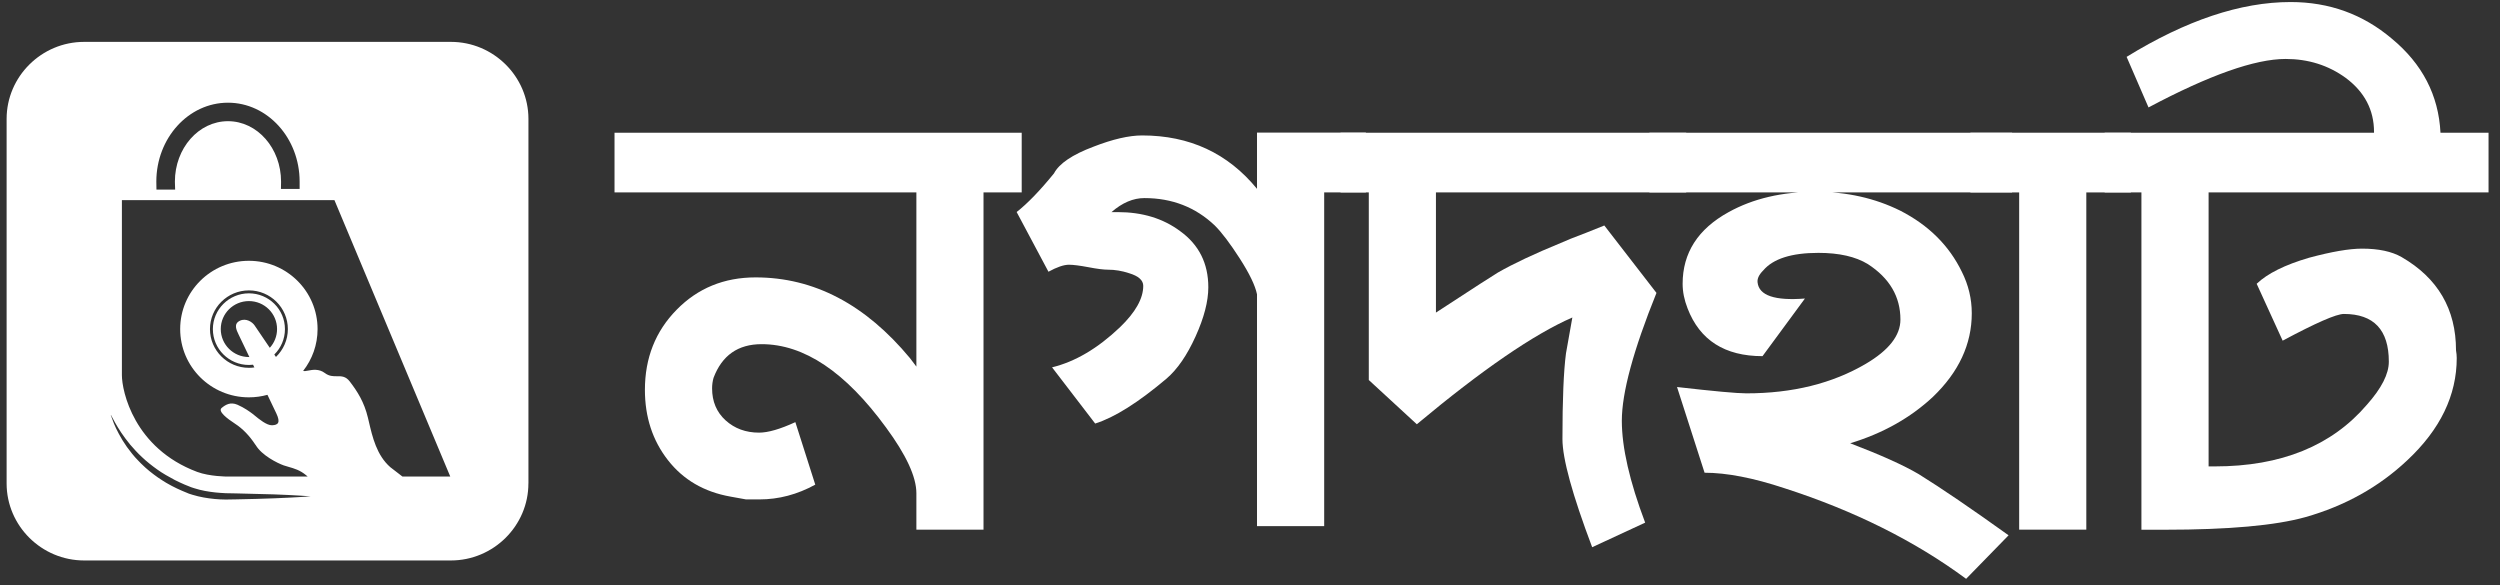 <svg width="141" height="33" viewBox="0 0 141 33" fill="none" xmlns="http://www.w3.org/2000/svg">
<rect x="0" y="0" width="141" height="33" fill="#333333" stroke="none"/>
<path d="M55.47 10.853V29.872H51.684V27.819C51.684 26.896 51.112 25.662 49.97 24.108C47.683 20.976 45.346 19.411 42.954 19.411C41.623 19.411 40.721 20.044 40.243 21.312C40.191 21.497 40.162 21.695 40.162 21.906C40.162 22.646 40.417 23.247 40.923 23.708C41.433 24.169 42.061 24.401 42.811 24.401C43.32 24.401 44.001 24.203 44.858 23.808L45.981 27.334C44.97 27.89 43.92 28.167 42.832 28.167H42.075C41.942 28.141 41.649 28.089 41.197 28.008C39.707 27.743 38.532 27.057 37.668 25.948C36.804 24.839 36.373 23.519 36.373 21.986C36.373 20.191 36.968 18.684 38.163 17.469C39.355 16.253 40.84 15.645 42.616 15.645C45.903 15.645 48.806 17.164 51.324 20.201C51.431 20.333 51.55 20.492 51.684 20.676V10.853H34.659V7.485H57.624V10.853H55.47Z" fill="white"/>
<path d="M62.687 11.963C62.794 11.963 62.913 11.963 63.046 11.963C64.429 11.963 65.597 12.32 66.554 13.032C67.618 13.798 68.149 14.855 68.149 16.201C68.149 16.993 67.909 17.918 67.43 18.975C66.952 20.033 66.407 20.825 65.795 21.352C64.2 22.701 62.858 23.545 61.768 23.888L59.336 20.718C60.638 20.401 61.913 19.649 63.163 18.46C64.041 17.615 64.479 16.835 64.479 16.123C64.479 15.806 64.212 15.569 63.682 15.409C63.282 15.276 62.884 15.21 62.484 15.21C62.246 15.21 61.88 15.165 61.387 15.07C60.895 14.978 60.53 14.931 60.29 14.931C59.997 14.931 59.612 15.063 59.133 15.326L57.339 11.958C57.948 11.482 58.65 10.756 59.445 9.779C59.738 9.224 60.478 8.722 61.673 8.273C62.761 7.849 63.674 7.639 64.417 7.639C67.094 7.639 69.253 8.644 70.895 10.65V7.48H77.036V10.853H74.684V29.673H70.895V16.598C70.791 16.097 70.465 15.423 69.922 14.578C69.379 13.734 68.91 13.112 68.513 12.717C67.428 11.686 66.104 11.172 64.546 11.172C63.915 11.17 63.294 11.435 62.687 11.963Z" fill="white"/>
<path d="M80.987 10.853V17.63C83.131 16.23 84.297 15.477 84.483 15.371C85.356 14.87 86.537 14.314 88.02 13.706L88.577 13.469C89.133 13.259 89.769 13.008 90.483 12.717L93.425 16.52C92.123 19.744 91.471 22.147 91.471 23.732C91.471 25.238 91.909 27.152 92.787 29.477L89.798 30.863C88.681 27.904 88.122 25.87 88.122 24.761C88.122 22.542 88.189 20.931 88.322 19.926C88.374 19.609 88.493 18.935 88.681 17.906C86.501 18.857 83.579 20.865 79.909 23.928L77.2 21.433V10.853H75.606V7.485H95.103V10.853H80.987Z" fill="white"/>
<path d="M93.027 10.853V7.485H113.481V10.853H93.027ZM110.889 32.646C107.993 30.506 104.575 28.803 100.643 27.535C98.889 26.953 97.387 26.662 96.138 26.662L94.584 21.828C96.657 22.064 97.959 22.185 98.492 22.185C101.095 22.185 103.342 21.629 105.23 20.52C106.531 19.754 107.184 18.921 107.184 18.025C107.184 16.731 106.572 15.688 105.349 14.896C104.656 14.472 103.728 14.262 102.557 14.262C101.041 14.262 100.005 14.593 99.446 15.253C99.208 15.489 99.101 15.716 99.127 15.927C99.206 16.667 100.098 16.97 101.798 16.837L99.406 20.087C97.278 20.087 95.869 19.188 95.179 17.393C94.993 16.918 94.9 16.456 94.9 16.007C94.9 14.264 95.764 12.916 97.492 11.965C98.875 11.199 100.508 10.816 102.397 10.816C104.151 10.816 105.746 11.173 107.181 11.885C108.776 12.703 109.932 13.852 110.649 15.331C111.02 16.071 111.208 16.849 111.208 17.668C111.208 19.411 110.477 20.983 109.016 22.384C107.74 23.573 106.186 24.444 104.351 25C106.079 25.66 107.367 26.241 108.219 26.743C109.495 27.535 111.182 28.685 113.284 30.191L110.889 32.646Z" fill="white"/>
<path d="M117.668 10.853V29.872H113.881V10.853H111.13V7.485H120.181V10.853H117.668Z" fill="white"/>
<path d="M124.565 10.853V26.305C124.672 26.305 124.791 26.305 124.922 26.305C128.654 26.305 131.515 25.144 133.5 22.819C134.321 21.894 134.73 21.09 134.73 20.401C134.73 18.606 133.885 17.707 132.193 17.707C131.769 17.707 130.62 18.209 128.742 19.214L127.276 16.005C127.888 15.423 128.871 14.935 130.227 14.538C131.503 14.195 132.5 14.023 133.216 14.023C134.147 14.023 134.892 14.181 135.449 14.498C137.496 15.683 138.519 17.436 138.519 19.756C138.545 19.914 138.56 20.058 138.56 20.191C138.56 22.298 137.629 24.224 135.768 25.962C134.173 27.464 132.26 28.531 130.027 29.165C128.326 29.64 125.681 29.877 122.092 29.877H120.776V10.853H118.703V7.485H133.895V7.445C133.895 6.203 133.362 5.186 132.3 4.394C131.317 3.68 130.187 3.325 128.911 3.325C127.183 3.325 124.606 4.235 121.176 6.059L119.941 3.207C123.289 1.146 126.372 0.115 129.189 0.115C131.37 0.115 133.269 0.804 134.892 2.175C136.62 3.602 137.536 5.371 137.643 7.485H140.354V10.853H124.565Z" fill="white"/>
<path fill-rule="evenodd" clip-rule="evenodd" d="M25.43 31.61C27.833 31.61 29.802 29.654 29.802 27.265H29.804V6.707C29.804 4.318 27.836 2.362 25.432 2.362H4.745C2.341 2.362 0.373 4.318 0.373 6.707V27.265C0.373 29.654 2.341 31.61 4.745 31.61H25.43ZM9.864 10.243L9.878 10.695H8.824L8.817 10.243C8.817 7.788 10.628 5.792 12.858 5.792C15.086 5.792 16.899 7.788 16.899 10.243V10.657H15.845L15.852 10.243C15.852 8.36 14.512 6.835 12.858 6.835C11.204 6.835 9.864 8.36 9.864 10.243ZM18.863 11.289H6.875V21.161C6.875 22.06 7.555 25.279 11.121 26.615C11.823 26.878 12.82 26.878 12.82 26.878H17.354C17.321 26.852 17.29 26.826 17.264 26.802C16.92 26.514 16.585 26.42 16.284 26.334L16.284 26.334L16.284 26.334L16.284 26.334C16.186 26.307 16.092 26.28 16.002 26.248C15.636 26.118 14.767 25.681 14.427 25.111L14.396 25.071C14.074 24.583 13.703 24.188 13.256 23.897C12.808 23.607 12.273 23.197 12.501 23.008C12.73 22.819 13.001 22.658 13.394 22.828C13.786 22.999 14.091 23.223 14.258 23.349C14.285 23.369 14.324 23.401 14.37 23.44C14.604 23.633 15.043 23.995 15.341 23.985C15.697 23.973 15.826 23.829 15.586 23.318C15.519 23.176 15.326 22.774 15.084 22.268C14.75 22.36 14.4 22.41 14.036 22.41C11.897 22.41 10.162 20.686 10.162 18.559C10.162 16.433 11.897 14.709 14.036 14.709C16.176 14.709 17.911 16.433 17.911 18.559C17.911 19.448 17.609 20.267 17.099 20.917C17.153 20.944 17.249 20.926 17.372 20.903C17.623 20.855 17.986 20.787 18.323 21.04C18.568 21.224 18.794 21.222 19.009 21.22C19.261 21.218 19.497 21.215 19.727 21.516C20.153 22.072 20.538 22.668 20.75 23.555C20.768 23.63 20.786 23.708 20.805 23.787L20.805 23.787C21.003 24.638 21.243 25.675 22.012 26.348L22.695 26.875H25.394L18.863 11.289ZM14.357 18.351C14.229 18.162 13.874 17.92 13.522 18.093C13.17 18.268 13.325 18.597 13.465 18.885C13.465 18.885 13.724 19.429 14.065 20.137H14.039C13.163 20.137 12.451 19.432 12.451 18.559C12.451 17.689 13.16 16.981 14.039 16.981C14.914 16.981 15.626 17.686 15.626 18.559C15.626 18.966 15.471 19.337 15.217 19.616L15.097 19.441C14.776 18.966 14.429 18.456 14.357 18.351ZM16.235 18.561C16.235 17.358 15.25 16.378 14.039 16.378C12.827 16.378 11.842 17.358 11.842 18.561C11.842 19.765 12.827 20.745 14.039 20.745C14.143 20.745 14.246 20.738 14.346 20.723C14.33 20.689 14.313 20.655 14.297 20.621L14.272 20.57C14.196 20.579 14.117 20.584 14.039 20.584C12.918 20.584 12.006 19.678 12.006 18.564C12.006 17.45 12.918 16.544 14.039 16.544C15.16 16.544 16.071 17.45 16.071 18.564C16.071 19.122 15.84 19.631 15.471 19.995L15.496 20.032C15.52 20.068 15.543 20.102 15.564 20.132C15.978 19.732 16.235 19.176 16.235 18.561ZM12.749 27.817C12.944 27.822 13.136 27.826 13.325 27.828C14.103 27.843 14.829 27.864 15.452 27.883C16.697 27.928 17.525 27.994 17.525 27.994C17.525 27.994 16.697 28.058 15.452 28.105C14.831 28.129 14.105 28.15 13.327 28.164C13.132 28.169 12.932 28.171 12.732 28.174C12.525 28.174 12.32 28.162 12.111 28.143C11.694 28.103 11.273 28.034 10.857 27.906L10.702 27.857L10.664 27.845L10.621 27.828L10.55 27.798L10.264 27.679C10.073 27.599 9.878 27.502 9.693 27.407C9.657 27.387 9.621 27.368 9.585 27.348C9.438 27.268 9.293 27.188 9.157 27.095C9.125 27.074 9.093 27.053 9.061 27.032C9.007 26.997 8.954 26.963 8.903 26.927C8.847 26.888 8.794 26.848 8.74 26.809C8.713 26.789 8.687 26.77 8.66 26.75C8.502 26.636 8.357 26.51 8.214 26.386L8.208 26.381C8.168 26.343 8.129 26.307 8.09 26.27C7.992 26.178 7.895 26.087 7.808 25.991C7.551 25.735 7.344 25.461 7.158 25.208C6.977 24.95 6.827 24.704 6.708 24.479C6.584 24.255 6.496 24.053 6.425 23.886C6.356 23.718 6.308 23.583 6.277 23.491C6.246 23.401 6.23 23.351 6.23 23.351C6.23 23.351 6.254 23.398 6.299 23.483C6.342 23.571 6.411 23.696 6.499 23.852C6.587 24.009 6.701 24.195 6.839 24.404C6.977 24.612 7.148 24.834 7.339 25.073C7.539 25.305 7.758 25.551 8.015 25.787C8.267 26.026 8.555 26.256 8.864 26.476C9.171 26.698 9.517 26.889 9.866 27.076C10.045 27.164 10.221 27.249 10.409 27.329L10.697 27.445L10.768 27.474C10.778 27.478 10.799 27.485 10.799 27.485L10.835 27.497L10.976 27.542C11.352 27.663 11.751 27.731 12.146 27.774C12.344 27.793 12.544 27.809 12.734 27.817L12.749 27.817Z" fill="white"/>
</svg>
